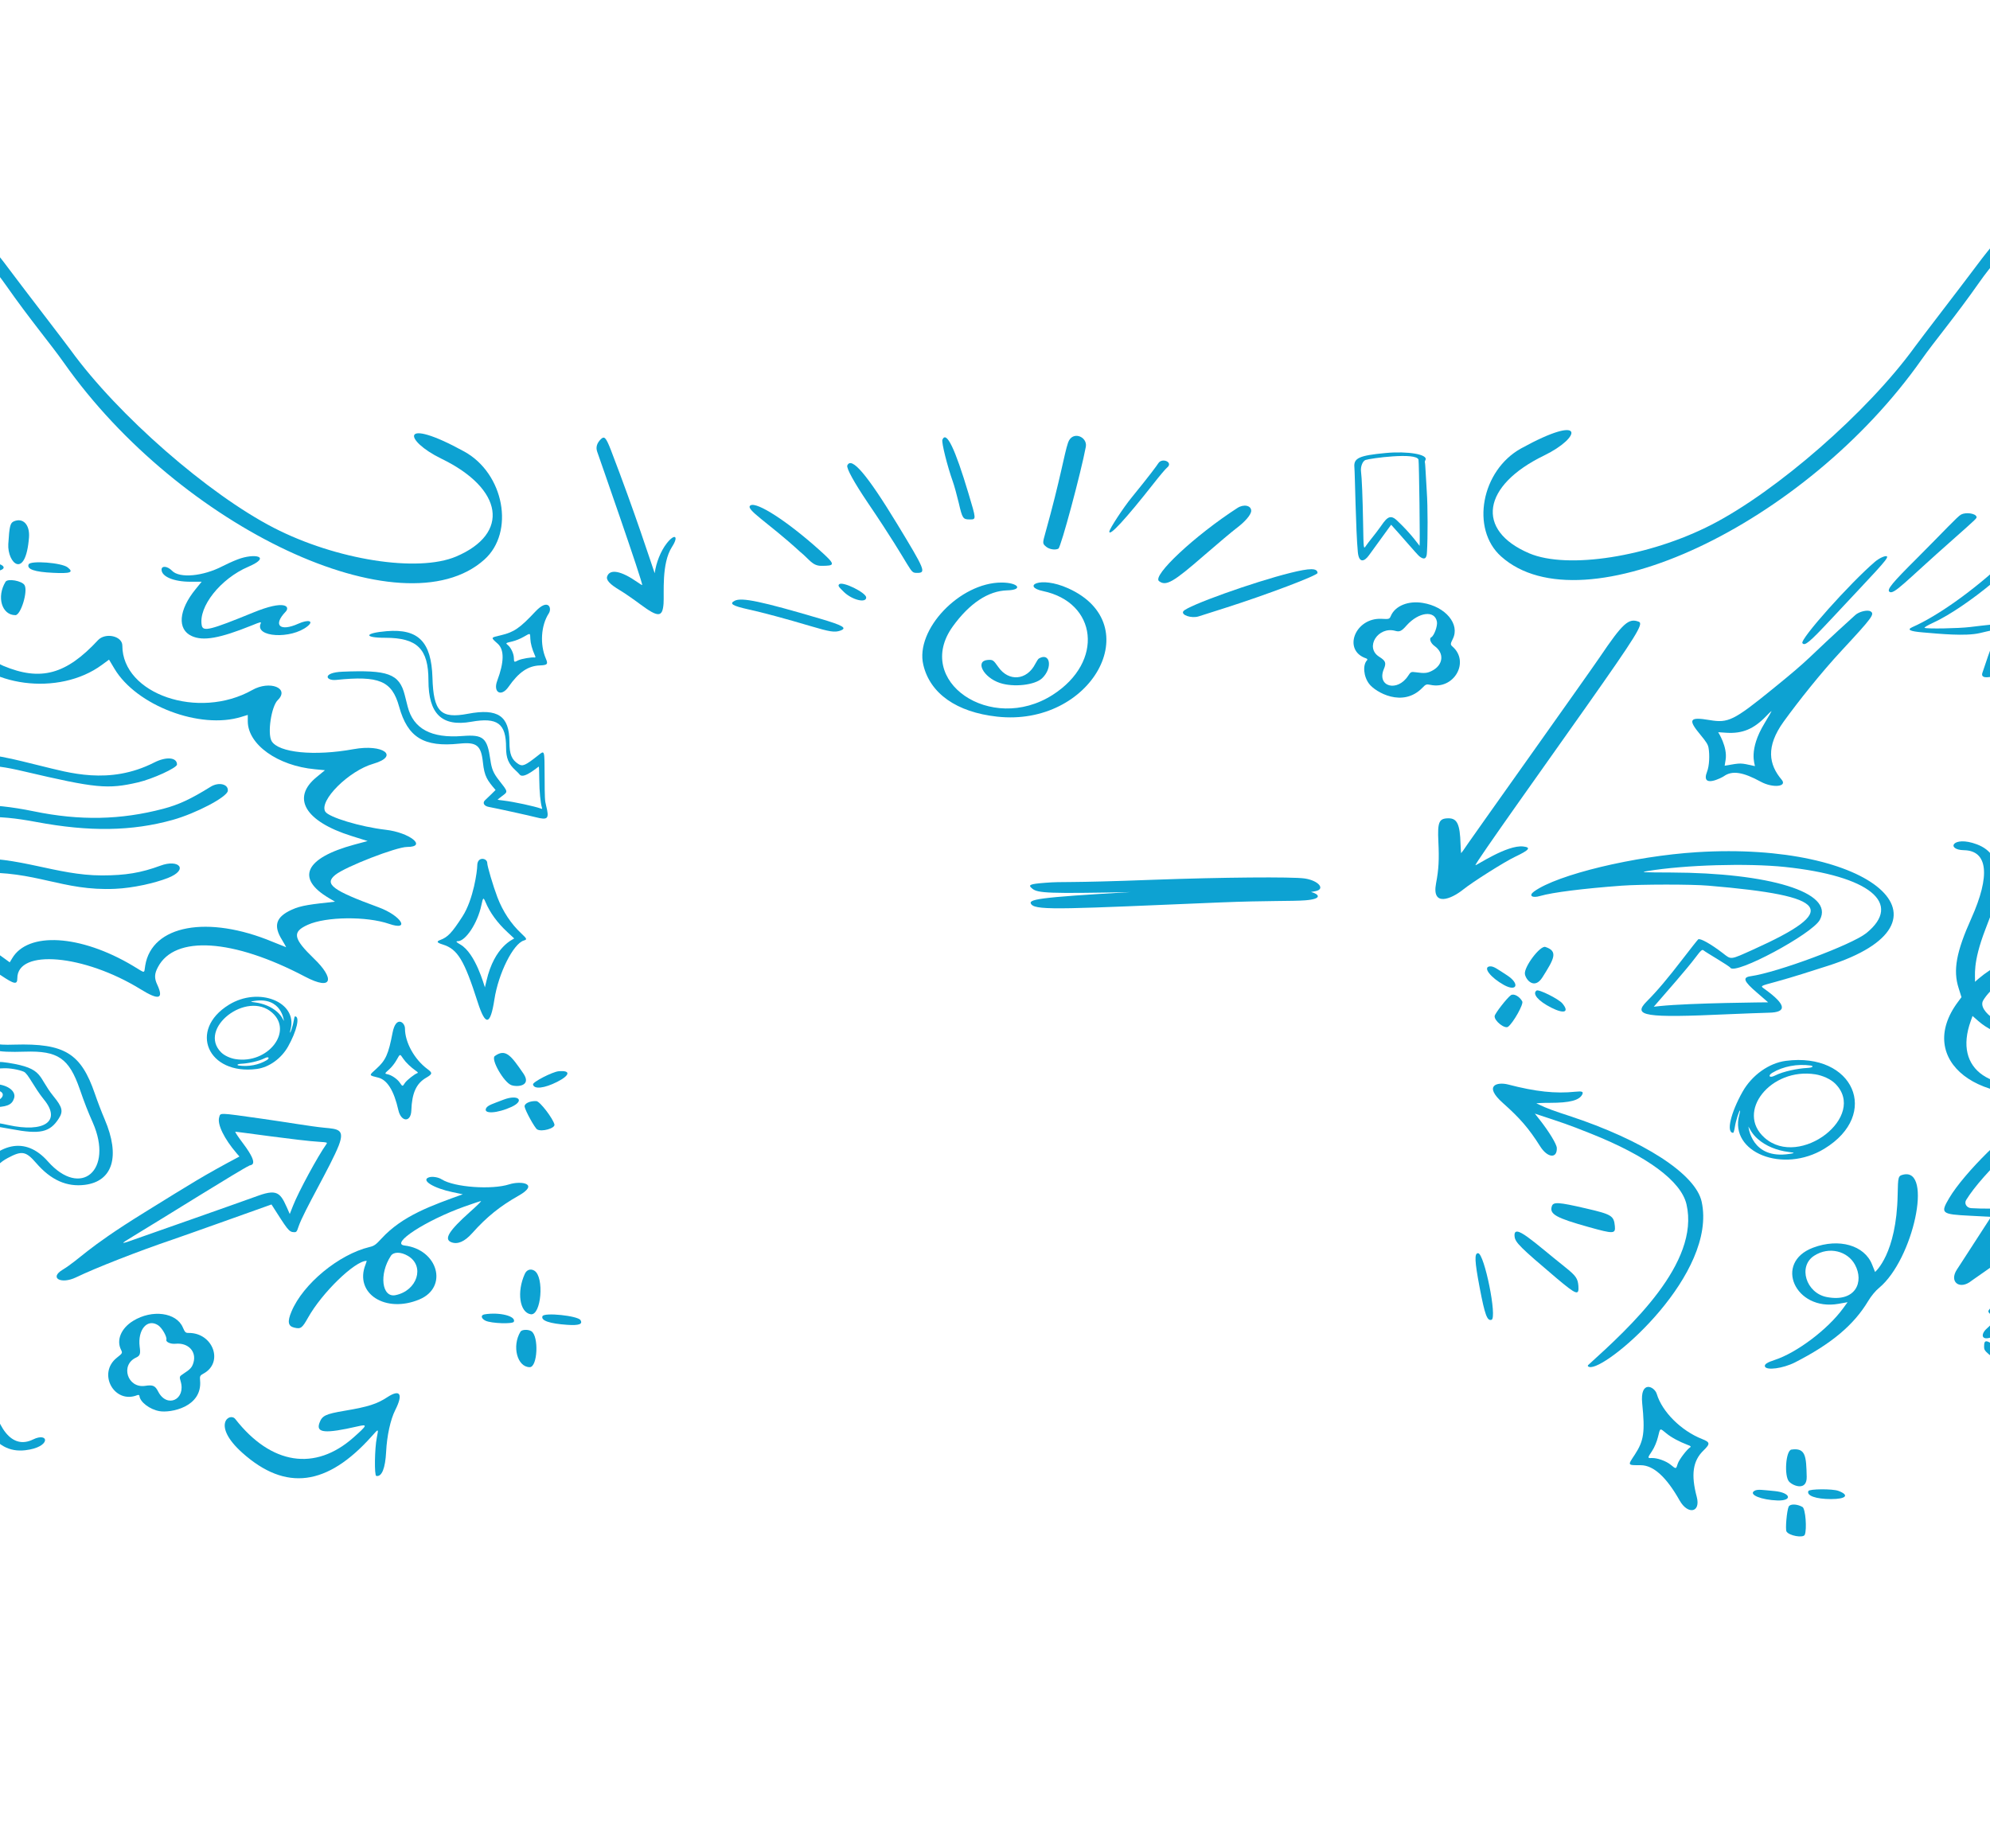 <svg width="1280" height="1189" viewBox="0 0 1280 1189" fill="none" xmlns="http://www.w3.org/2000/svg">
<path d="M335.407 600.597C328.714 594.371 323.413 586.34 319.932 577.216C317.255 570.182 313.4 557.209 313.4 555.165C313.4 551.982 306.974 550.698 306.974 556.876C306.974 560.06 304.618 578.546 297.443 589.619C290.642 600.169 288.019 602.878 283.253 604.684C280.522 605.682 280.95 606.442 284.806 607.63C294.337 610.576 298.621 617.657 307.242 644.65C312.275 660.332 315.381 659.857 318.005 642.986C320.575 626.211 330.106 607.155 336.906 605.064C339.155 604.398 338.995 603.971 335.407 600.597ZM312.918 630.916L311.9 635.193C311.472 634.195 305.903 613.238 296.104 607.63C293.427 606.109 292.945 605.491 294.498 605.491C299.478 605.491 307.242 593.753 309.598 582.443C310.722 577.263 310.883 577.073 312.275 580.305C315.167 587.195 319.932 593.706 326.465 599.741L330.749 603.733C330.16 604.351 318.112 608.533 312.918 630.916Z" fill="#0DA2D2"/>
<path d="M274.954 687.762C266.602 681.587 260.484 670.636 260.484 661.615C260.484 657.659 254.686 653.124 252.505 664.364C249.845 678.307 248.089 682.118 242.078 687.569C237.13 692.008 237.077 691.718 243.301 693.262C249.1 694.709 253.409 701.656 256.228 714.151C257.984 721.919 264.314 722.256 264.58 714.344C264.953 703.2 267.772 696.977 274.156 693.31C278.199 690.946 278.305 690.223 274.954 687.762ZM268.57 690.319C266.708 690.898 261.654 694.902 260.484 696.639C258.888 699.099 258.941 699.099 257.079 696.398C255.483 694.082 251.706 691.525 249.206 691.091C247.291 690.705 247.344 690.609 250.43 687.859C251.919 686.556 253.994 683.903 255.058 681.973C257.452 677.776 257.133 677.824 259.42 681.153C261.176 683.662 264.048 686.412 267.666 689.017C268.677 689.644 268.996 690.175 268.57 690.319Z" fill="#0DA2D2"/>
<path d="M1094.69 925.714C1081.38 920.42 1069.15 908.324 1065.67 896.789C1064.14 891.731 1054.8 887.739 1056.29 902.791C1058.18 921.446 1057.35 926.866 1051.59 935.709C1046.83 942.925 1046.64 942.571 1055.39 942.606C1063.53 942.651 1071.85 950.191 1080.36 965.289C1085.65 974.673 1094.07 973.133 1091.37 962.934C1087.56 948.569 1088.85 939.733 1095.79 933.056C1100.17 928.774 1100.03 927.816 1094.69 925.714ZM1087.32 930.972C1085.11 932.292 1080.04 938.986 1079.18 941.572C1078.04 945.215 1078.11 945.198 1074.63 942.324C1071.65 939.86 1065.72 937.767 1062.28 937.991C1059.62 938.094 1059.65 937.954 1062.63 933.477C1064.08 931.348 1065.77 927.309 1066.42 924.51C1067.93 918.398 1067.53 918.559 1071.81 922.103C1075.08 924.763 1079.9 927.384 1085.64 929.588C1087.2 930.075 1087.82 930.655 1087.32 930.972Z" fill="#0DA2D2"/>
<path d="M351.084 423.663C347.194 414.569 347.946 402.366 353.001 394.589C355.218 391.178 352.656 384.651 344.438 393.357C334.284 404.177 330.604 406.671 322.258 408.657C315.417 410.251 315.533 409.977 320.146 414.118C324.438 417.983 324.337 425.917 319.817 437.962C317.01 445.451 322.392 448.599 327.059 441.898C333.632 432.458 339.6 428.365 347.273 428.086C352.156 427.872 352.655 427.297 351.084 423.663ZM344.033 422.986C342.07 422.645 335.379 423.816 333.375 424.785C330.592 426.186 330.639 426.21 330.514 423.04C330.407 420.323 328.516 416.414 326.559 414.911C325.09 413.714 325.19 413.655 329.447 412.677C331.487 412.226 334.8 410.875 336.818 409.691C341.277 407.153 340.969 407.051 341.117 410.953C341.256 413.909 342.243 417.576 343.967 421.455C344.505 422.452 344.489 423.053 344.033 422.986Z" fill="#0DA2D2"/>
<path d="M1177.52 398.633C1205.88 368.279 1214.35 359.777 1213.82 358.13C1213.45 356.972 1208.98 358.826 1206 361.391C1189.87 375.208 1157.54 411.419 1159.34 413.759C1160.83 415.777 1163.83 413.273 1177.52 398.633Z" fill="#0DA2D2"/>
<path d="M1271.3 332.39C1270.62 330.251 1264.5 329.4 1261.42 331.009C1259.12 332.182 1250.51 341.647 1233.53 358.628C1217.12 374.958 1213.55 379.231 1215.28 380.676C1218 383.011 1225.78 373.861 1255.69 347.491C1272.11 332.929 1271.61 333.367 1271.3 332.39Z" fill="#0DA2D2"/>
<path d="M1193.35 395.668C1159.15 426.611 1167.22 421.344 1139.73 443.614C1115.19 463.524 1111.6 465.242 1099.8 463.264C1086.58 461.017 1085.46 462.768 1093.78 472.762C1097.43 477.155 1098.56 478.923 1098.94 480.989C1099.81 485.682 1099.44 492.868 1098.03 496.377C1093.64 507.661 1107.8 500.116 1108.82 499.365C1114.14 495.565 1121.07 496.615 1132.65 502.946C1140.3 507.095 1149.82 506.13 1145.98 501.583C1137.73 491.833 1135.68 480.367 1147.25 464.28C1156.65 451.287 1171.2 432.9 1184.68 418.404C1204.36 397.171 1205.94 395.059 1203.2 393.325C1201.34 392.114 1195.79 393.425 1193.35 395.668ZM1134.95 465.346C1124.46 482.624 1128.84 491.68 1128.79 492.862C1118.97 490.7 1120.38 490.71 1109.33 492.604L1109.94 488.816C1111.28 480.499 1105.19 471.113 1105.17 471.052L1110.55 471.408C1120.8 472.042 1128.1 468.969 1136 460.743C1137.69 458.995 1139.24 457.474 1139.44 457.43C1139.68 457.31 1137.67 460.891 1134.95 465.346Z" fill="#0DA2D2"/>
<path d="M950.751 806.211C948.266 806.129 948.508 811.281 951.705 828.162C955.102 846.031 956.566 849.895 959.354 849.07C963.169 847.892 954.771 806.437 950.751 806.211Z" fill="#0DA2D2"/>
<path d="M1038.71 788.837C1038.06 782.072 1036.7 781.242 1019.84 777.345C1002.42 773.304 999.116 773.118 998.171 775.959C996.48 781.117 1000.79 783.502 1022.1 789.456C1037.82 793.841 1039.18 793.83 1038.71 788.837Z" fill="#0DA2D2"/>
<path d="M1015.25 827.266C1014.86 822.447 1013.64 820.726 1006.8 815.246C986.447 799.058 973.25 786.1 974.211 795.476C974.574 799.304 978.034 802.651 1001.18 822.27C1014.03 833.064 1015.72 833.714 1015.25 827.266Z" fill="#0DA2D2"/>
<path d="M341.341 845.492C348.154 846.592 350.244 821.287 343.664 817.436C341.264 815.992 338.71 816.885 337.548 819.567C332.284 831.12 334.22 844.323 341.341 845.492Z" fill="#0DA2D2"/>
<path d="M312.399 849.69C316.114 851.409 329.816 851.89 330.513 850.308C332.061 846.664 321.146 843.982 311.625 845.564C308.993 846.045 309.457 848.314 312.399 849.69Z" fill="#0DA2D2"/>
<path d="M340.74 879.534C345.772 879.534 346.701 859.729 341.824 856.428C339.811 855.122 335.631 855.259 334.78 856.703C329.128 865.987 332.69 879.534 340.74 879.534Z" fill="#0DA2D2"/>
<path d="M364.964 852.3C372.395 852.782 374.95 851.888 373.402 849.275C371.699 846.455 350.023 844.186 348.939 846.73C347.701 849.55 353.584 851.544 364.964 852.3Z" fill="#0DA2D2"/>
<path d="M8.819 335.434C6.574 336.466 6.033 338.598 5.336 349.944C4.639 362.39 16.483 373.324 18.651 345.749C19.27 337.497 14.78 332.821 8.819 335.434Z" fill="#0DA2D2"/>
<path d="M-6.199 361.704C-11.463 361.153 -20.056 360.81 -21.527 361.154C-27.952 362.529 -19.514 366.792 -9.064 367.549C4.174 368.511 6.883 363.148 -6.199 361.704Z" fill="#0DA2D2"/>
<path d="M3.552 374.286C-2.332 383.981 1.152 395.74 9.9 395.74C13.383 395.74 18.105 380.337 15.783 376.417C14.08 373.598 4.868 372.016 3.552 374.286Z" fill="#0DA2D2"/>
<path d="M43.492 365.002C39.699 361.977 19.572 360.464 18.411 363.077C17.095 366.171 22.204 367.959 34.125 368.509C45.427 369.059 47.595 368.234 43.492 365.002Z" fill="#0DA2D2"/>
<path d="M969.382 627.445C963.283 623.532 960.703 621.402 958.205 621.701C953.596 622.249 958.773 628.908 967.397 633.688C975.864 638.306 977.641 632.782 969.382 627.445Z" fill="#0DA2D2"/>
<path d="M979.145 644.215C977.374 640.985 973.682 638.958 971.787 640.255C969.378 641.936 961.499 652.043 961.378 653.673C961.085 656.746 967.867 662.107 970.027 660.541C973.333 658.026 980.133 646.003 979.145 644.215Z" fill="#0DA2D2"/>
<path d="M994.006 609.195C990.637 608.134 980.121 622.119 980.845 626.667C981.472 630.443 987.019 636.867 992.152 628.686C999.526 616.973 1002.49 611.955 994.006 609.195Z" fill="#0DA2D2"/>
<path d="M1004.94 645.518C1002.57 642.663 989.636 636.19 988.316 637.254C985.437 639.343 989.45 644.018 997.756 648.229C1006.13 652.474 1009.63 651.194 1004.94 645.518Z" fill="#0DA2D2"/>
<path d="M323.881 707.446C316.97 710.123 313.576 711.019 312.623 713.067C310.86 716.843 320.02 716.238 329.051 712.076C337.843 707.952 333.278 703.839 323.881 707.446Z" fill="#0DA2D2"/>
<path d="M345.047 708.38C340.966 708.108 337.115 709.893 337.45 711.979C337.908 714.646 343.967 725.674 345.518 726.58C348.411 728.339 357.105 725.877 356.636 723.457C355.801 719.692 347.309 708.524 345.047 708.38Z" fill="#0DA2D2"/>
<path d="M318.257 679.39C315.524 681.415 324.092 696.385 328.951 698.11C332.998 699.522 342.122 698.526 336.6 690.542C328.707 679.091 325.227 674.337 318.257 679.39Z" fill="#0DA2D2"/>
<path d="M359.309 689.159C355.306 689.538 342.455 696.135 342.845 697.67C343.465 700.905 350.083 700.19 358.389 695.979C366.762 691.735 367.25 688.434 359.309 689.159Z" fill="#0DA2D2"/>
<path d="M1141.43 959.238C1133.84 958.55 1130.36 957.862 1128.35 959.169C1124.63 961.576 1132.99 964.945 1143.29 965.289C1153.35 965.564 1151.73 960.2 1141.43 959.238Z" fill="#0DA2D2"/>
<path d="M1159.39 969.48C1155.91 967.486 1151.42 967.349 1150.49 969.274C1149.33 971.75 1148.25 983.784 1149.1 985.228C1150.65 987.978 1159.86 989.629 1160.86 987.359C1162.33 983.784 1161.33 970.581 1159.39 969.48Z" fill="#0DA2D2"/>
<path d="M1152.27 932.556C1148.63 933.106 1147.47 949.61 1150.79 953.186C1153.58 956.143 1162.33 959.237 1162.1 950.023C1161.79 936.82 1161.48 931.25 1152.27 932.556Z" fill="#0DA2D2"/>
<path d="M1182.46 959.101C1178.74 957.726 1163.72 957.795 1163.18 959.239C1161.86 962.196 1168.06 964.396 1177.73 964.396C1187.49 964.396 1189.81 961.852 1182.46 959.101Z" fill="#0DA2D2"/>
<path d="M545.005 299.445C544.308 301.164 549.417 310.447 558.242 323.513C588.51 368.141 584.485 368.554 589.981 368.554C595.864 368.554 595.013 366.628 577.053 337.059C557.778 305.358 547.637 293.393 545.005 299.445Z" fill="#0DA2D2"/>
<path d="M539.819 375.843C538.813 376.737 539.355 377.493 542.916 380.931C548.257 386.02 557.159 388.152 557.159 384.37C557.082 381.275 542.064 373.848 539.819 375.843Z" fill="#0DA2D2"/>
<path d="M527.204 397.913C489.892 386.91 476.964 384.16 472.552 386.498C468.914 388.354 471.081 389.73 481.222 391.999C489.892 393.856 505.684 398.119 521.166 402.726C533.862 406.509 536.803 406.921 540.364 405.752C545.241 404.033 542.377 402.383 527.204 397.913Z" fill="#0DA2D2"/>
<path d="M606.168 282.869C605.471 284.519 609.419 300.198 612.903 309.893C613.754 312.232 615.457 318.42 616.696 323.578C619.018 333.617 619.405 334.168 623.818 334.168C627.998 334.168 627.998 334.305 622.966 317.526C614.219 288.301 608.722 276.955 606.168 282.869Z" fill="#0DA2D2"/>
<path d="M514.67 355.005C520.63 359.818 522.488 364.013 528.217 364.013C537.429 364.013 537.816 363.463 526.823 353.63C506.464 335.407 486.956 322.754 482.776 325.092C478.828 327.43 493.846 335.888 514.67 355.005Z" fill="#0DA2D2"/>
<path d="M795.04 340.015C800.924 335.614 804.794 331.076 804.794 328.6C804.794 325.162 799.995 324.131 795.892 326.812C768.566 344.485 740.93 370.341 745.497 373.848C749.987 377.286 754.554 374.673 774.526 357.275C783.351 349.642 792.563 341.872 795.04 340.015Z" fill="#0DA2D2"/>
<path d="M686.982 284.797C684.582 291.742 682.105 308.108 672.428 342.697C670.493 349.574 670.493 349.711 672.97 351.774C674.983 353.424 678.853 354.043 680.789 352.943C682.414 352.049 695.342 303.914 698.438 287.341C699.522 280.877 689.691 276.82 686.982 284.797Z" fill="#0DA2D2"/>
<path d="M829.966 368.551C806.433 374.396 763.547 389.731 761.147 393.238C759.444 395.645 766.334 397.983 770.979 396.538L788.241 391.037C814.794 382.579 847.461 370.201 847.461 368.62C847.384 365.388 842.662 365.388 829.966 368.551Z" fill="#0DA2D2"/>
<path d="M745.119 297.933C743.803 299.927 739.855 305.359 727.934 320.006C722.515 326.608 713.535 340.361 713.535 342.011C713.535 345.312 724.063 333.897 742.023 311.067C745.893 306.116 749.764 301.509 750.693 300.821C754.873 297.451 747.596 294.219 745.119 297.933Z" fill="#0DA2D2"/>
<path d="M687.099 378.486C668.588 370.134 657.129 377.377 670.865 380.248C705.684 387.556 710.458 425.728 677.036 447.066C637.369 472.318 587.565 438.126 612.834 403.021C623.559 388.143 635.68 380.117 647.8 379.791C658.451 379.53 655.072 374.767 644.201 374.767C617.389 374.767 588.52 405.109 593.883 427.686C598.217 446.152 615.259 458.159 641.336 461.03C702.085 467.751 738.666 401.716 687.099 378.486Z" fill="#0DA2D2"/>
<path d="M642.14 429.122C638.907 424.555 638.614 424.359 635.382 424.555C626.934 425.142 632.517 435.843 643.168 439.367C651.983 442.303 665.646 440.737 670.274 436.365C677.252 429.775 675.562 419.335 668.217 423.641C667.776 423.902 666.748 425.468 665.94 427.034C660.504 437.736 648.824 438.715 642.14 429.122Z" fill="#0DA2D2"/>
<path fill-rule="evenodd" clip-rule="evenodd" d="M1023.35 879.479C1036.66 878.682 1104.57 819.253 1094.54 773.104C1090.68 755.247 1056.99 733.508 1008.94 717.732C1001.02 715.132 995.556 713.398 988.335 709.896C987.867 709.688 991.77 709.48 997.078 709.48C1009.65 709.48 1015.81 707.885 1017.73 704.106C1018.62 702.268 1017.65 701.887 1013.24 702.337C1000.59 703.655 987.75 702.303 970.068 697.691C963.12 695.888 953.831 698.177 966.75 709.653C977.679 719.362 983.417 725.984 990.677 737.495C995.4 744.95 1001.61 745.539 1001.37 738.536C1001.29 736.108 996.454 728.134 990.365 720.367L987.242 716.415C1006.76 722.864 1008.01 723.21 1023.27 729.278C1059.53 743.736 1081.31 759.825 1084.78 774.768C1093.53 812.561 1048.41 853.821 1021.55 878.161C1020.81 878.82 1021.82 879.583 1023.35 879.479Z" fill="#0DA2D2"/>
<path fill-rule="evenodd" clip-rule="evenodd" d="M275.849 757.427C270.552 759.261 278.815 764.385 291.244 766.978L297.67 768.307C277.755 775.518 258.97 781.969 245.341 796.834C241.739 800.756 240.68 801.515 237.784 802.211C217.94 806.955 194.918 825.994 187.503 843.706C184.749 850.221 185.243 853.131 189.198 854.079C193.435 855.091 194.283 854.522 198.096 847.754C207.065 831.687 228.251 811.13 235.807 811.13C235.948 811.13 235.595 812.205 235.101 813.534C227.757 832.13 247.954 845.161 269.846 835.926C288.49 828.019 281.71 803.855 260.171 801.262C250.779 800.123 273.942 785.069 298.729 776.213C304.238 774.252 309.04 772.671 309.393 772.671C309.817 772.671 306.568 775.897 302.19 779.755C288.701 791.837 285.453 797.15 290.184 799.111C294.28 800.756 298.8 798.858 303.814 793.229C313.065 782.855 321.751 775.897 333.404 769.318C347.245 761.538 335.381 759.451 327.542 761.918C316.384 765.523 292.232 763.815 284.182 758.755C281.992 757.3 277.967 756.668 275.849 757.427ZM262.431 807.967C273.448 814.482 268.433 830.359 254.38 833.205C245.553 834.977 243.717 819.606 251.414 807.904C253.18 805.247 257.841 805.247 262.431 807.967Z" fill="#0DA2D2"/>
<path fill-rule="evenodd" clip-rule="evenodd" d="M1299.37 501.253C1305.58 502.748 1324.21 501.169 1337.92 506.826C1342.3 508.637 1344.03 508.899 1344.7 507.867C1346.38 505.287 1335.67 500.106 1323.73 497.674C1317.02 496.298 1408.47 476.474 1450.7 464.678C1461.98 461.518 1502.4 450.669 1505.15 449.893C1510.85 448.378 1511.3 447.479 1507.64 444.979C1503.7 442.27 1494.67 444.142 1445.09 458.046C1437.6 460.146 1320.08 489.425 1319.97 489.055C1319.95 488.981 1321.55 487.053 1323.56 484.83C1331.27 476.216 1331.92 474.237 1327.92 471.621C1324.36 469.297 1321.79 470.227 1317.91 475.115C1311.81 482.87 1304.82 489.291 1297.53 493.803C1292.28 496.993 1292.94 499.769 1299.37 501.253Z" fill="#0DA2D2"/>
<path fill-rule="evenodd" clip-rule="evenodd" d="M351.259 518.232C350.441 515.088 350.355 513.401 350.312 499.829C350.225 481.848 350.441 482.576 346.05 486.027C337.914 492.468 336.149 493.235 333.48 491.548C329.089 488.749 327.669 485.26 327.669 477.208C327.626 460.569 320.222 455.546 300.98 459.189C283.374 462.524 278.811 457.885 278.165 435.993C277.476 412.874 269.125 404.363 248.721 406.049C234.3 407.238 233.612 410.305 247.774 410.305C268.35 410.305 275.582 417.398 275.582 437.718C275.582 459.304 284.235 467.662 303.132 464.326C320.007 461.336 325.516 465.4 325.516 480.889C325.516 487.752 327.066 491.433 331.629 495.612C333.265 497.069 334.427 498.487 334.556 498.602C337.484 500.979 346.136 493.158 346.567 493.158C346.696 493.158 346.868 496.915 346.868 501.516C346.911 509.069 347.643 516.507 348.59 519.612C348.848 520.418 348.762 520.494 348.073 520.226C343.898 518.692 330.596 515.817 323.795 515.012C321.771 514.782 320.093 514.552 320.05 514.475C320.007 514.437 321.298 513.363 322.934 512.136C326.851 509.184 326.937 509.606 320.781 501.746C317.338 497.337 316.218 494.615 315.401 488.749C313.377 474.563 310.881 472.454 297.493 473.489C277.433 475.061 265.897 468.889 262.238 454.626C261.807 452.939 260.946 449.565 260.344 447.15C256.857 433.271 249.281 430.932 220.31 432.121C207.267 432.657 209.247 438.102 216.221 437.412C243.943 434.536 252.122 438.025 256.728 454.626C262.195 474.41 272.612 480.812 295.513 478.397C306.619 477.247 309.46 479.509 310.622 490.474C311.569 499.561 313.42 501.976 318.758 508.225C318.758 508.225 313.377 513.593 312.086 514.705C310.106 516.469 311.311 518.616 314.583 519.152C318.112 519.766 339.636 524.482 344.457 525.709C352.507 527.779 353.411 526.782 351.259 518.232Z" fill="#0DA2D2"/>
<path fill-rule="evenodd" clip-rule="evenodd" d="M-38.209 399.94C-45.77 410.646 -48.655 414.008 -55.519 420.024C-71.338 434.092 -88.848 437.631 -106.656 430.376C-113.222 427.721 -127.151 416.22 -127.151 413.477C-127.25 405.16 -138.492 405.425 -144.064 413.831C-166.051 447.186 -206.542 455.857 -218.282 429.756C-219.575 426.837 -228.131 416.75 -230.221 436.923C-233.404 466.651 -251.013 486.647 -278.373 491.69C-291.207 494.079 -295.485 493.902 -303.145 490.805C-313.89 486.558 -315.78 492.309 -302.15 500.183C-285.436 509.827 -275.288 520.268 -275.288 527.611C-275.288 534.778 -281.556 539.555 -307.125 551.5C-332.295 563.267 -323.242 573.353 -313.591 569.283C-307.622 566.718 -297.972 568.045 -279.765 573.884C-248.327 583.97 -238.18 594.411 -238.677 616.087C-238.975 628.208 -237.085 632.986 -233.503 629.093C-228.827 624.05 -166.647 599.631 -156.898 599.011C-145.456 598.304 -145.258 600.427 -155.704 612.106C-169.433 627.501 -164.16 636.437 -155.107 628.562C-145.556 620.246 -108.049 608.744 -93.723 609.629C-80.093 610.513 -74.721 614.141 -75.914 621.661C-78.203 635.818 -74.82 643.957 -70.045 635.906C-69.348 634.756 -64.672 632.279 -58.007 629.624C-25.971 616.707 -16.023 616.353 0.791 627.589C9.247 633.252 11.138 633.606 11.138 629.359C11.138 610.248 54.117 614.052 90.33 636.348C102.169 643.692 105.452 642.807 101.174 633.517C99.185 629.359 99.284 626.439 101.572 622.192C112.416 601.489 149.824 603.878 196.185 628.297C214.491 637.941 214.989 629.182 202.055 616.795C188.525 603.701 187.729 599.542 197.976 594.942C209.716 589.633 235.782 589.367 250.207 594.322C264.335 599.188 257.968 589.014 243.542 583.705C213.795 572.822 208.323 568.753 215.685 562.825C222.251 557.516 254.983 544.864 261.848 544.864C275.08 544.864 263.539 535.574 248.019 533.804C231.902 531.946 211.407 525.753 209.219 522.126C205.04 515.136 224.341 495.848 240.159 491.336C257.172 486.381 246.427 478.507 227.425 481.957C202.254 486.558 179.073 484.258 174.696 476.737C171.91 471.871 174.497 454.441 178.676 450.371C186.535 442.674 173.502 437.542 162.26 443.913C127.738 463.377 78.69 446.567 78.69 415.335C78.69 409.141 67.846 406.753 63.071 411.796C42.576 433.915 26.16 438.427 2.084 428.341C-7.069 424.536 -22.788 407.637 -22.788 401.621C-22.688 394.985 -34.03 393.924 -38.209 399.94ZM-26.369 415.777C-8.959 441.966 37.9 448.071 65.558 427.721L70.134 424.359L73.616 430.199C87.743 453.91 128.732 469.482 155.296 461.165L159.375 459.927V464.085C159.474 479.038 178.675 492.663 202.553 494.875L209.019 495.494L203.647 499.918C187.232 513.278 196.185 528.407 226.032 537.786L236.478 541.06L227.922 543.36C196.185 551.942 190.017 565.037 211.606 577.777L215.486 580.078C200.264 581.759 193.798 582.378 187.53 585.298C177.482 589.898 175.691 595.472 181.362 604.585C182.954 607.24 184.147 609.363 184.048 609.363C183.948 609.363 180.069 607.771 175.393 605.913C133.608 588.483 97.692 595.118 93.415 621.13C92.519 626.528 93.912 626.351 85.455 621.307C51.729 601.223 17.903 599.188 7.755 616.618L6.263 619.096L0.891 615.203C-17.117 602.108 -37.512 603.258 -61.688 618.742C-66.961 622.104 -68.353 622.015 -68.353 618.299C-68.353 616.972 -69.746 613.345 -71.437 610.425C-80.69 593.88 -103.671 591.845 -132.921 604.939L-140.681 608.39L-141.179 603.17C-142.273 592.553 -148.74 586.359 -158.887 586.359C-171.025 586.359 -206.94 600.604 -224.649 612.548C-231.116 616.884 -231.414 616.795 -231.414 610.779C-231.514 589.367 -252.506 569.372 -282.551 562.028C-287.426 560.878 -291.505 559.728 -291.804 559.551C-292.003 559.374 -289.615 557.782 -286.431 556.012C-263.45 543.36 -261.758 523.718 -281.954 504.784L-287.327 499.741L-283.546 499.21C-247.333 494.432 -223.754 474.791 -218.68 445.24L-217.983 441.347L-212.412 444.709C-187.938 459.396 -153.217 450.637 -134.612 425.156L-131.528 420.997L-125.957 426.129C-101.184 448.867 -57.31 444.62 -33.433 417.016C-28.558 411.088 -29.354 411.265 -26.369 415.777Z" fill="#0DA2D2"/>
<path fill-rule="evenodd" clip-rule="evenodd" d="M1091.52 548.225C1051.01 550.772 1001.81 562.615 986.758 573.493C983.034 576.178 985.439 577.969 990.716 576.385C998.554 574.113 1018.03 571.634 1043.1 569.775C1055.36 568.88 1087.95 568.811 1098.89 569.775C1177.42 576.385 1183.86 585.542 1127.68 610.88C1112.7 617.627 1113.71 617.489 1108.28 613.289C1100.52 607.299 1093.38 603.306 1092.29 604.339C1091.75 604.821 1087.41 610.329 1082.59 616.594C1072.82 629.332 1065.91 637.525 1059.24 644.204C1049.77 653.705 1057.84 654.945 1111.85 652.466C1121.16 652.053 1132.8 651.64 1137.69 651.502C1149.64 651.295 1148.94 646.338 1135.44 636.561C1132.1 634.083 1131.48 634.565 1142.73 631.466C1153.99 628.368 1164 625.063 1175.71 621.345C1263.87 593.185 1203.96 541.202 1091.52 548.225ZM1148.01 557.726C1202.49 563.441 1224.21 581.136 1200.39 600.345C1191.08 607.781 1143.43 625.545 1126.05 628.024C1120.62 628.781 1121.55 631.26 1130.16 638.627L1137.3 644.824C1137.22 644.824 1087.64 645.168 1067.54 647.233L1063.74 647.647C1071.81 638.352 1085.08 623.273 1090.35 616.25C1094.08 611.293 1094.86 610.604 1095.79 611.431C1097.42 612.808 1112.16 621.276 1113.01 622.584C1116.2 627.404 1165.55 600.896 1170.52 591.808C1180.29 573.906 1137.38 561.513 1074.83 561.306C1056.37 561.238 1054.81 561.169 1059.47 560.411C1083.99 556.349 1124.03 555.248 1148.01 557.726Z" fill="#0DA2D2"/>
<path fill-rule="evenodd" clip-rule="evenodd" d="M208.445 725.478C200.171 724.705 183.4 721.784 168.025 719.636C140.077 715.691 141.886 715.807 140.982 718.804C139.635 723.269 144.144 732.529 152.27 742.021L154.009 744.009C130.097 756.769 124.781 760.29 92.712 780.115C54.356 803.859 52.055 809.609 40.038 817.013C31.601 822.185 39.346 826.358 48.884 821.764C61.658 815.61 88.987 804.922 110.704 797.559C116.454 795.653 174.621 774.861 174.621 774.861C184.851 790.773 185.695 792.674 189.233 792.698C190.644 792.719 190.967 792.354 192.008 789.139C195.369 779.17 212.868 749.832 217.932 736.804C221.814 726.519 217.615 726.338 208.445 725.478ZM209.94 736.036C204.256 744.066 192.087 766.549 188.493 775.644L186.381 780.998C180.774 768.328 179.889 764.212 165.956 769.272C148.846 775.464 96.606 793.763 91.606 795.533C76.354 800.971 76.354 800.971 85.647 795.311C105.323 783.431 155.335 752.07 160.142 750.003C160.624 749.11 167.912 751.034 156.491 735.783C153.298 731.559 151.005 728.116 151.371 728.078C152.734 728.024 193.004 733.894 205.698 734.585C210.427 734.892 210.691 734.955 209.94 736.036Z" fill="#0DA2D2"/>
<path fill-rule="evenodd" clip-rule="evenodd" d="M1154.55 876.475C1178.02 864.481 1192.35 852.457 1201.63 837.006C1203.49 833.859 1206.42 830.312 1208.68 828.494C1230.74 810.216 1243.36 751.112 1224.22 755.669C1220.93 756.452 1220.83 756.904 1220.6 768.633C1219.88 806.892 1206.19 818.122 1206.08 818.291L1204.17 813.549C1199.3 801.111 1182.89 796.402 1166.26 802.639C1140.62 812.23 1154.66 843.63 1182.46 838.794L1188.39 837.738L1185.5 841.701C1175.63 855.226 1155.79 870.201 1141.57 874.867C1136.6 876.476 1134.8 877.687 1135.22 879.082C1136.12 881.788 1146.83 880.377 1154.55 876.475ZM1175.05 834.434C1161.61 831.866 1156.33 814.614 1166.94 807.817C1176.68 801.583 1188.44 804.977 1193.11 813.547C1199.16 824.566 1193.67 837.976 1175.05 834.434Z" fill="#0DA2D2"/>
<path fill-rule="evenodd" clip-rule="evenodd" d="M426.807 388.283C427.297 381.677 425.32 362.578 432.245 351.81C436.821 344.718 433.986 342.94 428.794 349.622C425 354.519 422.054 361.852 421.104 368.773C418.712 361.947 408.592 330.253 392.886 289.397C389.712 281.189 388.667 280.499 386.569 282.449C383.969 284.94 383.127 287.658 384.093 290.501C384.122 290.573 414.025 376.029 413.045 376.393C412.89 376.457 411.605 375.617 410.051 374.556C399.618 367.234 392.327 365.804 390.549 370.782C389.693 373.132 392.251 375.898 398.821 379.789C401.546 381.405 407.417 385.46 411.93 388.83C423.426 397.334 426.14 397.25 426.807 388.283Z" fill="#0DA2D2"/>
<path fill-rule="evenodd" clip-rule="evenodd" d="M155.969 934.717C183.776 959.516 210.434 956.063 239.116 923.971C243.605 918.914 243.55 918.866 242.346 924.992C240.977 931.946 240.704 949.207 242.018 949.499C245.576 950.228 247.82 944.637 248.367 933.94C248.86 923.777 251.159 913.177 254.224 907.148C259.479 896.742 257.399 893.435 249.079 898.881C242.455 903.209 236.927 905.008 221.655 907.585C209.229 909.676 207.149 910.746 205.452 915.462C203.153 921.88 209.12 922.416 229.92 917.65C236.598 916.094 236.434 916.727 227.457 924.701C202.661 946.728 174.361 942.303 151.371 912.934C147.758 908.266 135.771 916.678 155.969 934.717Z" fill="#0DA2D2"/>
<path fill-rule="evenodd" clip-rule="evenodd" d="M940.981 572.383C947.232 567.336 967.904 554.3 974.641 551.13C983.686 546.841 985.025 545.17 979.793 544.564C969.33 543.353 949.218 557.181 949.038 556.584C948.677 555.388 996.676 488.149 1020.14 454.872C1052.58 408.85 1057.26 401.257 1054.16 400.002C1047.61 397.431 1043.88 400.74 1028.98 422.797C1021.43 433.919 946.859 538.735 944.431 542.374C942.002 546.013 939.917 548.93 939.822 548.882C939.727 548.833 939.584 546.233 939.45 543.132C939.074 530.194 937.274 526.351 931.529 526.437C925.54 526.51 924.571 528.876 925.187 541.544C925.741 552.945 925.41 559.289 923.702 568.238C920.746 583.678 933.489 578.367 940.981 572.383Z" fill="#0DA2D2"/>
<path fill-rule="evenodd" clip-rule="evenodd" d="M298.61 290.485C256.763 267.483 259.739 283.347 283.907 295.085C323.79 314.439 328.195 343.205 293.431 358.01C268.787 368.48 216.284 360.231 176.104 339.556C134.197 317.982 75.8 267.166 45.382 225.128C42.465 221.056 14.19 184.306 9.368 177.802C-10.752 150.517 -23.848 137.614 -37.42 132.115C-55.755 124.712 -79.625 139.042 -78.911 157.021C-78.613 165.005 -76.827 165.323 -74.268 157.972C-63.731 127.779 -26.705 139.941 3.951 183.671C19.428 205.774 32.762 221.532 41.096 233.376C115.803 339.609 259.143 406.976 311.527 360.02C331.29 342.359 324.266 304.603 298.61 290.485Z" fill="#0DA2D2"/>
<path fill-rule="evenodd" clip-rule="evenodd" d="M978.462 288.442C1020.31 265.44 1017.33 281.303 993.166 293.042C953.282 312.396 948.877 341.161 983.641 355.967C1008.29 366.437 1060.79 358.188 1100.97 337.513C1142.88 315.938 1201.27 265.123 1231.69 223.085C1234.61 219.013 1262.88 182.263 1267.7 175.759C1287.82 148.474 1300.92 135.571 1314.49 130.072C1332.83 122.669 1356.7 136.999 1355.98 154.978C1355.69 162.962 1353.9 163.279 1351.34 155.929C1340.8 125.736 1303.78 137.898 1273.12 181.628C1257.64 203.731 1244.31 219.489 1235.98 231.333C1161.27 337.566 1017.93 404.933 965.545 357.977C945.782 340.315 952.806 302.56 978.462 288.442Z" fill="#0DA2D2"/>
<path d="M1350.77 394.974C1354.12 390.159 1370.89 411.259 1400.13 403.724C1426.88 396.695 1461.92 359.638 1478.53 338.883C1525.44 279.076 1554.7 223.51 1572.22 161.763C1578.86 138.694 1576.64 132.751 1567.72 161.898C1548.32 224.939 1500.83 305.022 1473.28 335.827C1436.99 376.103 1410.56 406.913 1376.12 397.033C1369.14 395.03 1352.82 390.549 1343.56 385.859C1335.35 381.788 1328.67 379.609 1322.39 379.166C1316.96 378.749 1315.99 379.702 1314.02 377.58C1310.99 374.44 1309.28 376.385 1312.01 380.1C1314.51 383.53 1319.74 384.894 1333.83 388.567C1348.53 392.474 1347.82 392.113 1345.48 394.622C1336.34 404.297 1315.42 417.168 1288.26 429.935C1279.66 433.938 1279.82 434.097 1284.33 425.137C1286.14 421.473 1287.71 417.125 1288.37 413.764C1290.63 401.812 1290.49 400.055 1287.14 400.933C1285.22 401.488 1276.46 402.196 1267.22 403.38C1259.79 404.284 1239.42 404.657 1237.93 403.903C1237.47 403.673 1239.99 402.215 1243.47 400.603C1264.84 390.852 1302.96 359.212 1302.61 351.482C1302.56 349.205 1300.55 350.68 1289.25 361.271C1269.46 379.773 1246.58 396.15 1230.13 403.411C1226.33 405.106 1228.41 406.155 1236.93 406.854C1247.41 407.738 1264.09 409.432 1273.36 407.295C1286.32 404.29 1285.47 403.863 1282.3 412.22C1279.88 418.785 1277.69 424.989 1275.11 432.842C1270.85 445.868 1339.51 411.286 1350.77 394.974Z" fill="#0DA2D2"/>
<path d="M1308.97 341.061C1310.2 339.595 1312.03 338.117 1313.15 337.722C1314.17 337.355 1315.35 337.792 1315.63 338.814C1316.64 342.378 1316.94 345.336 1312.9 358.538C1306.45 380.141 1317.16 382.199 1339.34 363.579C1390.3 320.621 1459.84 220.476 1487.54 136.857C1500.93 96.216 1503.33 86.678 1501.74 80.178C1500.71 75.723 1499.88 75.543 1518.82 84.494C1552.85 100.525 1572.88 116.605 1573.73 128.426C1574.2 135.167 1577.76 132.392 1577.17 125.678C1575.76 108.833 1564.86 99.061 1528.26 81.813C1498.77 67.922 1489.2 67.006 1484.79 77.77C1480.96 86.986 1469.12 104.979 1466.05 106.234C1461.78 108.004 1461.95 94.127 1466.32 77.649C1479.36 28.888 1472.56 10.921 1474.97 11.581C1476.46 11.935 1487.64 23.774 1493 30.577C1511.98 54.794 1516.02 37.261 1534.83 15.894C1536.43 32.192 1537.38 50.404 1535.89 65.775C1533.89 86.106 1538.94 82.488 1541.56 61.746C1543.05 49.907 1545.82 33.655 1541.26 17.387C1539.2 10.166 1536.13 6.445 1532.99 9.908C1524.36 19.096 1521.48 23.336 1507.72 36.907C1507.65 36.874 1497.13 21.278 1482.23 8.031C1472.47 -0.599 1461.91 -2.898 1464.55 4.219C1467.86 12.953 1466.09 39.096 1460.14 68.577C1453.06 103.828 1451.22 110.282 1464.86 115.902C1483.58 123.618 1486.44 124.906 1486.47 124.999C1486.5 125.338 1466.32 184.685 1429.61 243.204C1398.15 293.227 1361.47 337.956 1351.29 345.559C1350.12 346.413 1349.29 346.233 1345.07 344.257C1338.12 341.059 1324.99 335.854 1324.06 336.347C1323.53 336.637 1322.12 336.408 1321.06 335.146C1317.63 331.321 1310.24 334.16 1305.49 340.583C1301.18 346.344 1303.99 346.801 1308.97 341.061ZM1466.94 109.733C1473.51 105.517 1475.17 105.477 1483.32 89.302C1490.36 75.059 1492.66 73.411 1495.39 80.654C1498.15 87.989 1489.56 122.793 1485.62 120.396C1483.5 119.162 1469.12 110.999 1466.94 109.733ZM1346.43 350.32C1346.23 350.621 1343.38 353.51 1340.1 356.662C1322 374.458 1316.17 376.24 1320.13 362.759C1321.93 356.612 1323.98 345.773 1324.09 339.972C1324.12 339.665 1346.86 349.658 1346.43 350.32Z" fill="#0DA2D2"/>
<path fill-rule="evenodd" clip-rule="evenodd" d="M1457.15 664.588C1455.76 663.344 1439.42 659.128 1430.59 657.607C1414.02 654.773 1396.37 660.233 1362.77 678.411C1342.56 689.331 1334.04 693.064 1323.9 695.345C1280.77 705.159 1256.23 688.433 1267.61 656.847L1268.77 653.598L1272.64 656.985C1294.55 675.992 1334.35 668.251 1348.75 642.056C1366.79 609.364 1308.1 599.687 1272.79 629.476L1270.32 631.619C1270.7 627.818 1268.46 620.146 1277.05 597.821C1285.49 575.911 1285.26 576.671 1285.34 566.373C1285.42 554.001 1281.08 546.744 1271.48 543.15C1255.84 537.344 1251.42 546.744 1263.27 546.951C1278.52 547.228 1280.46 563.055 1267.92 590.978C1258.32 612.335 1256.15 624.223 1259.79 635.559L1261.65 641.503L1259.4 644.544C1231.37 682.074 1273.57 714.698 1331.64 700.598C1347.05 696.866 1350.07 695.552 1378.72 680.001C1410.15 662.998 1420.84 660.441 1441.05 665.417C1455.06 668.942 1461.87 668.596 1457.15 664.588ZM1275.66 643.507C1284.72 628.44 1316.23 613.579 1330.01 617.934C1353.09 625.191 1330.32 662.169 1302.84 662.1C1288.44 662.031 1271.48 650.419 1275.66 643.507Z" fill="#0DA2D2"/>
<path fill-rule="evenodd" clip-rule="evenodd" d="M-212.525 910.791C-210.621 911.244 -194.115 907.622 -185.621 905.013C-169.687 900.096 -157.46 887.553 -138.544 856.968C-127.162 838.585 -121.877 831.587 -114.372 825.118C-82.527 797.51 -51.909 801.022 -44.075 833.292L-43.262 836.607L-48.51 835.408C-78.126 828.762 -108.25 853.104 -106.05 882.069C-103.363 918.249 -47.127 900.524 -33.239 859.179L-32.294 856.232C-30.5 859.679 -24.259 865.293 -19.199 888.345C-14.237 910.97 -14.461 910.212 -8.761 919.12C-1.9 929.814 5.918 934.142 16.244 932.975C33.037 931.032 31.595 920.973 21.221 926.055C7.86 932.59 -2.68 919.813 -7.456 890.183C-11.104 867.518 -15.884 856.313 -25.382 848.162L-30.32 843.865L-30.079 840.248C-26.828 795.465 -81.634 786.094 -124.018 824.03C-135.269 834.088 -137.149 836.56 -153.245 862.681C-170.942 891.29 -178.761 898.239 -199.045 902.925C-213.153 906.111 -218.859 909.434 -212.525 910.791ZM-43.577 848.362C-42.983 865.367 -61.947 892.165 -76.318 894.533C-100.36 898.526 -101.358 856.557 -77.52 844.41C-65.012 838.075 -43.827 840.55 -43.577 848.362Z" fill="#0DA2D2"/>
<path fill-rule="evenodd" clip-rule="evenodd" d="M1148.72 682.463C1137.84 683.866 1126.93 691.648 1120.91 702.236C1113.17 715.929 1110.19 728.771 1114.8 728.771C1115.09 728.771 1115.57 727.113 1115.91 724.859C1116.44 721.287 1118.75 714.016 1119.23 714.441C1119.33 714.526 1119.09 715.844 1118.7 717.332C1112.26 741.486 1146.98 755.178 1173.49 738.977C1209.8 716.822 1192.25 676.807 1148.72 682.463ZM1164.64 685.482C1166.51 685.737 1166.61 686.843 1162.23 687.055C1156.7 687.353 1147.27 689.097 1141.55 691.988C1138.09 693.732 1136.98 691.988 1139.91 690.202C1146.98 685.95 1156.17 684.291 1164.64 685.482ZM1167.62 691.138C1172.43 691.903 1177.48 694.242 1180.32 697.006C1201.67 717.97 1157.66 751.989 1135.06 732.003C1116.1 715.334 1139 686.63 1167.62 691.138ZM1130.73 732.811C1135.82 737.233 1142.75 740.125 1150.54 741.103C1154.63 741.613 1154.68 741.784 1151.02 742.336C1126.45 746.121 1124.67 724.817 1124.62 724.732C1125.48 726.05 1126.69 729.324 1130.73 732.811Z" fill="#0DA2D2"/>
<path fill-rule="evenodd" clip-rule="evenodd" d="M165.172 687.69C173.044 686.665 180.951 680.978 185.305 673.241C190.912 663.234 193.072 653.85 189.728 653.85C189.519 653.85 189.171 655.062 188.927 656.709C188.544 659.319 186.872 664.633 186.524 664.322C186.454 664.26 186.628 663.297 186.907 662.209C191.574 644.558 166.426 634.552 147.234 646.392C120.936 662.582 133.65 691.823 165.172 687.69ZM153.643 685.484C152.284 685.298 152.215 684.49 155.384 684.334C159.39 684.117 166.217 682.843 170.362 680.73C172.87 679.456 173.671 680.73 171.546 682.035C166.426 685.142 159.773 686.354 153.643 685.484ZM151.483 681.351C148 680.792 144.343 679.083 142.288 677.063C126.823 661.743 158.693 636.883 175.064 651.488C188.788 663.669 172.208 684.645 151.483 681.351ZM178.199 650.898C174.507 647.666 169.491 645.553 163.848 644.838C160.888 644.465 160.853 644.341 163.5 643.937C181.299 641.171 182.588 656.74 182.622 656.802C181.996 655.839 181.125 653.446 178.199 650.898Z" fill="#0DA2D2"/>
<path fill-rule="evenodd" clip-rule="evenodd" d="M1305.83 719.639C1292.76 725.519 1263.32 754.541 1253.72 770.803C1247.93 780.623 1248.64 781.186 1267.35 782.124L1280.69 782.812C1256.47 820.34 1258.94 816.337 1258.73 816.713C1253.44 824.781 1260.64 830.16 1268.26 823.843C1268.33 823.78 1333.79 778.747 1345.51 763.798C1346.85 762.109 1346.5 760.17 1343.53 758.231C1338.66 755.041 1332.09 754.04 1308.16 752.289C1304.41 752.039 1302.72 751.664 1303 751.163C1304.77 747.348 1311.55 731.336 1314.79 725.081C1318.61 717.763 1318.25 714.01 1305.83 719.639ZM1300.95 733.65C1300.32 734.964 1292.48 751.601 1292.13 752.289C1290.29 755.541 1291.49 757.23 1296.08 757.668C1311.33 759.107 1317.41 759.607 1323.55 759.857C1333.72 760.295 1333.79 759.92 1323.05 769.49C1311.62 779.747 1282.39 803.515 1281.75 802.952C1281.18 802.452 1290.58 786.565 1293.12 783.625C1297.71 778.309 1296.29 777.558 1281.68 777.558C1275.11 777.558 1271.02 777.433 1267.91 777.245C1265.02 777.058 1263.25 774.306 1264.66 771.991C1269.96 763.422 1279.42 752.727 1295.16 737.403C1302.37 730.523 1302.51 730.398 1300.95 733.65Z" fill="#0DA2D2"/>
<path d="M1282.13 859.744C1289.28 854.503 1342.94 809.824 1347.91 806.278C1356.6 800.131 1437.02 733.427 1436.97 732.364C1436.97 727.557 1431.39 729.763 1418.26 739.85L1410.54 745.76C1429.74 727.439 1429.48 728.148 1428.55 725.508C1426.37 719.48 1423.09 724.05 1414.13 732.009C1397.85 746.469 1370.13 769.675 1359.13 778.107C1353.63 782.362 1287.01 836.655 1284.22 838.586C1278.41 842.644 1277.88 843.669 1280.45 845.56C1281.65 846.466 1282.13 846.505 1283.07 845.678C1284.75 844.181 1293.62 839.295 1294.02 839.65C1294.2 839.807 1290.03 843.826 1284.66 848.593C1281.2 851.667 1278.85 853.755 1277.34 855.252C1273.62 859.113 1274.99 863.014 1282.13 859.744Z" fill="#0DA2D2"/>
<path d="M1678.98 1176.01C1689.93 1164.86 1812.66 1055.84 1814.08 1056C1817.41 1056.35 1815.54 1049.34 1811.33 1045.52C1805.79 1040.51 1745.51 982.318 1712.02 951.311C1707.85 947.449 1693.39 934.763 1679.91 923.1C1645.93 893.708 1649.04 897.254 1625.35 877.79C1591.82 850.21 1576.21 838.154 1519.08 795.681C1494.6 777.478 1460.71 753.365 1445.41 743.082C1434.63 735.872 1436.27 740.875 1441.59 746.391C1460.44 765.737 1572.75 865.576 1600.25 887.01C1604.15 890.083 1647.35 924.913 1653.83 929.877C1668.2 940.751 1680.62 950.838 1704.3 970.774C1722.04 985.667 1792.97 1042.68 1796.96 1045.52C1805.92 1051.9 1807.12 1049.65 1787.56 1063.56C1770.75 1075.58 1754.02 1088.46 1740.81 1099.49C1750.34 1088.82 1756.11 1080.94 1785.56 1054.14C1786.23 1053.55 1786.27 1052.57 1785.69 1051.9C1783.92 1049.93 1762.72 1068.29 1740.94 1090.63C1736.5 1095.2 1729.36 1102.41 1725.11 1106.66C1703.46 1128.26 1673.92 1161.12 1662.12 1176.17C1661.37 1177.07 1660.26 1177.66 1659.02 1177.74C1657.78 1177.82 1656.53 1177.43 1655.6 1176.68C1639.95 1163.09 1601.31 1128.14 1595.28 1121.91C1566.81 1092.6 1554.21 1080.7 1508.17 1039.72C1454.68 992.129 1433.17 974.517 1376.04 931.335C1346.76 909.192 1333.99 900.051 1311.28 884.843C1299.44 876.923 1287.68 868.925 1285.16 867.152C1277.48 861.676 1276.2 861.557 1276.2 866.364C1276.2 869.437 1276.82 869.989 1298.51 885C1325.43 903.637 1333.64 910.059 1377.37 946.78C1386.28 954.226 1396.26 962.382 1399.55 964.904C1405.98 969.75 1449.8 1006.31 1455.57 1011.67C1459.42 1015.26 1458.76 1014.74 1447 1005.49C1433.21 994.651 1408.33 975.778 1397.99 968.253C1357.54 939.018 1334.52 921.327 1333.72 918.963C1332.22 914.55 1311.1 903.361 1310.08 906.473C1308.04 912.856 1313.06 911.635 1339.71 932.556C1350.49 941.027 1358.21 946.78 1391.61 971.168C1421.23 992.838 1459.91 1023.1 1484.97 1044.26C1515.49 1070.02 1582.02 1122.98 1631.07 1167.89C1657.69 1192.24 1656.44 1190.9 1656.4 1182.59L1659.24 1185.5C1664.52 1190.82 1664.25 1190.9 1678.98 1176.01ZM1624.47 900.957C1618.52 895.993 1608.1 887.443 1601.27 882.006C1588.05 871.447 1527.02 818.73 1478.9 775.114C1518.06 805.491 1558.16 838.351 1616.79 892.014C1638.04 911.438 1640.7 914.511 1624.47 900.957ZM1792.12 1035.39C1788.04 1032.63 1775.71 1021.13 1762.1 1010.61C1746.97 998.985 1732.38 985.628 1717.08 974.005C1692.37 955.211 1583.22 854.702 1551.19 828.225L1529.59 810.377C1503.87 789.101 1587.87 854.426 1593.2 858.681C1612.27 873.968 1660.17 913.211 1661.68 914.472C1667.44 919.042 1737.92 982.437 1751.58 995.36C1759.35 1002.73 1786.76 1029.83 1789.64 1032.47C1793.99 1036.49 1794.43 1036.97 1792.12 1035.39Z" fill="#0DA2D2"/>
<path fill-rule="evenodd" clip-rule="evenodd" d="M891.225 291.44C874.169 293.044 870.587 294.68 871.167 300.667C871.542 304.71 872.054 341.371 873.385 355.165C874.101 362.541 877.615 361.276 880.514 357.264C882.22 354.919 892.795 340.414 894.807 337.575C901.868 345.321 911.488 356.739 913.023 357.943C917.765 361.646 917.765 356.647 917.867 354.764C918.379 346.247 918.413 325.849 917.731 316.313C917.151 307.765 916.81 298.167 916.503 297.457C916.366 297.149 916.537 296.501 916.844 295.945C918.856 292.366 905.621 290.082 891.225 291.44ZM912.409 295.729C912.784 297.149 913.467 351.154 913.091 351.154C912.989 351.154 907.736 343.346 898.355 334.644C893.545 330.169 891.328 334.119 887.268 339.797C884.539 343.624 880.173 348.809 878.638 351.092C877.035 353.499 877.069 353.592 876.762 336.218C876.489 320.356 875.943 307.117 875.431 303.352C875.022 300.235 876.455 296.562 878.331 295.914C881.469 294.834 911.045 290.823 912.409 295.729Z" fill="#0DA2D2"/>
<path fill-rule="evenodd" clip-rule="evenodd" d="M915.08 387.859C905.725 386.337 897.36 389.797 894.623 396.223C893.714 398.314 893.501 398.365 888.632 398.105C871.554 397.256 863.351 418.458 878.746 423.557C879.46 423.843 879.709 424.29 879.33 424.735C876.407 427.71 877.016 435.214 880.674 439.966C884.648 445.2 902.267 455.595 914.991 442.385C917.021 440.23 917.592 440.043 920.034 440.577C935.235 443.898 945.606 425.727 934.196 415.88C932.878 414.725 932.881 414.167 934.452 411.057C939.244 401.609 929.822 390.226 915.08 387.859ZM924.247 399.911C924.794 402.668 922.404 409.113 920.563 410.007C919.081 410.765 920.235 413.833 922.7 415.577C929.16 420.169 928.368 427.753 921.171 431.492C918.061 433.093 916.408 433.284 910.634 432.48C907.66 432.074 907.409 432.184 905.734 434.761C898.762 445.488 885.37 441.736 890.113 430.425C891.814 426.424 891.241 425.091 887.09 422.483C877.651 416.523 886.368 402.696 897.531 405.865C900.271 406.631 901.569 406.018 904.785 402.315C912.519 393.737 922.835 392.396 924.247 399.911Z" fill="#0DA2D2"/>
<path fill-rule="evenodd" clip-rule="evenodd" d="M85.632 849.752C77.854 854.522 74.713 862.175 77.873 868.4C78.888 870.436 78.778 870.605 75.152 873.461C62.48 883.525 73.487 903.544 88.339 897.518C89.067 897.273 89.595 897.432 89.681 897.981C89.98 901.896 96.345 906.789 102.674 907.845C109.607 909.043 130.211 905.349 128.702 888.124C128.424 885.342 128.678 884.855 130.815 883.705C144.125 876.551 137.038 857.307 121.231 857.51C119.391 857.521 118.951 857.127 117.596 853.961C113.489 844.331 97.863 842.213 85.632 849.752ZM101.607 852.499C104.172 854.096 107.591 860.116 107.005 861.893C106.563 863.351 109.802 864.787 112.913 864.473C121.085 863.667 126.528 869.491 124.428 876.612C123.51 879.678 122.499 880.844 117.806 883.883C115.394 885.454 115.305 885.689 116.167 888.545C119.753 900.434 107.374 906.157 101.759 895.248C99.79 891.375 98.333 890.796 93.352 891.554C82.005 893.258 77.193 878.101 87.543 873.359C90.075 872.187 90.502 870.947 89.833 866.336C88.482 855.481 94.67 848.099 101.607 852.499Z" fill="#0DA2D2"/>
<path fill-rule="evenodd" clip-rule="evenodd" d="M672.532 567.899C662.11 568.706 660.959 569.255 664.085 571.765C667.524 574.546 674.369 574.966 727.262 573.898C666.323 577.385 660.77 578.625 663.448 581.868C666.871 585.936 687.044 584.637 785.392 580.537C814.859 579.337 831.293 579.843 839.651 579.196C851.25 578.267 848.183 575.112 843.258 573.824L845.896 573.353C852.833 572.125 848.221 566.464 839.144 565.141C831.165 563.984 785.738 564.372 742.068 565.97C684.308 568.177 684.427 566.957 672.532 567.899Z" fill="#0DA2D2"/>
<path d="M-4.527 697.393C-5.615 697.413 -10.415 696.758 -15.222 695.943C-28.493 693.65 -27.668 694.628 -39.41 701.083C-43.489 703.339 -43.646 705.788 -47 711.114C-55.102 723.99 -41.01 727.101 -30.645 719.967C-22.028 714.026 -17.287 712.553 -6.019 712.388C4.389 712.241 7.645 710.963 9.064 706.524C10.609 701.691 4.162 697.283 -4.527 697.393ZM-6.253 708.847C-17.915 708.818 -26.333 710.575 -32.318 714.517C-41.752 720.697 -44.769 721.764 -44.148 718.574C-43.855 716.948 -37.942 708.602 -36.316 707.434L-30.856 703.533C-23.241 698.054 -23.691 698.217 -14.201 699.873C-9.676 700.677 -4.822 701.345 -3.469 701.384C5.338 701.618 2.229 708.849 -6.253 708.847Z" fill="#0DA2D2"/>
<path d="M67.319 720.064C65.366 715.514 62.556 708.135 61.065 703.741C52.104 677.585 41.563 671.107 9.28 672.034C-3.622 672.407 -5.075 671.976 -22.095 661.777C-43.934 648.705 -76.737 658.002 -77.201 680.409C-77.511 694.52 -77.395 694.336 -85.394 706.195C-96.582 722.873 -98.65 730.581 -95.576 744.239C-86.32 785.275 -36.104 795.068 -10.568 760.891C-2.63 750.284 -0.095 747.69 5.045 744.942C14.088 740.118 16.626 740.53 23.304 748.249C32.762 759.175 42.952 763.729 54.622 762.236C72.572 759.938 77.49 743.856 67.319 720.064ZM30.764 747.129C16.363 730.876 -1.291 734.558 -17.953 757.336C-28.154 771.284 -32.133 774.134 -44.986 776.838C-66.971 781.446 -86.857 762.802 -88.132 736.42C-88.576 726.62 -85.401 719.003 -74.536 704.045C-69.262 696.793 -68.558 694.948 -68.352 688.088C-68.029 677.669 -67.827 676.503 -65.767 672.906C-56.8 657.31 -40.577 656.68 -22.905 666.973C-7.255 676.126 -3.03 677.126 16.07 676.563C37.304 675.898 44.385 680.756 51.335 700.767C54.468 709.799 56.305 714.535 59.666 722.142C73.191 752.855 52.002 771.138 30.764 747.129Z" fill="#0DA2D2"/>
<path d="M34.403 705.248C24 692.472 28.583 687.384 5.207 683.72C-5.83 681.981 -1.719 685.118 -23.249 682.079C-38.912 679.882 -52.656 679.856 -57.251 694.222C-58.558 698.305 -59.5 700.361 -61.182 702.779C-73.761 720.784 -71.471 744.71 -56.928 747.921C-47.475 749.99 -40.517 747.069 -28.547 735.94C-21.273 729.189 -12.726 724.674 -5.903 724.307C-4.87 724.275 1.141 725.202 7.461 726.409C25.729 729.877 32.093 728.457 37.75 719.655C40.787 714.959 40.201 712.349 34.403 705.248ZM5.19 723.738C-12.836 719.693 -19.924 721.951 -34.411 736.153C-60.054 761.245 -77.047 735.496 -54.397 705.725C-51.067 701.358 -50.804 700.889 -49.931 696.919C-47.575 686.533 -39.229 683.713 -19.167 686.37C-7.824 687.861 -4.89 687.57 2.373 687.249C6.187 687.051 12.309 688.161 15.302 689.466C18.098 690.673 21.781 699.409 28.349 707.475C39.577 721.226 28.587 728.936 5.19 723.738Z" fill="#0DA2D2"/>
<path d="M103.177 556.914C90.748 561.504 80.762 563.18 65.54 563.18C36.212 563.18 11.702 550.525 -19.86 552.386C-57.218 554.619 -48.978 568.204 -41.856 566.467C-27.332 562.807 -23.421 561.877 -14.274 561.505C23.364 560.016 39.913 573.352 74.059 571.801C85.581 571.305 99.476 568.142 107.926 564.854C121.682 559.458 115.118 552.448 103.177 556.914Z" fill="#0DA2D2"/>
<path d="M-37.607 500.281C-17.148 491.349 -8.21 490.667 15.392 496.249C61.688 507.104 69.23 507.849 88.782 503.321C98.139 501.15 113.85 493.954 113.85 491.845C113.85 487.193 107.007 486.573 99.186 490.542C70.138 505.305 43.882 496.932 26.565 492.776C10.714 488.992 -8.908 483.099 -23.712 485.953C-40.331 489.116 -55.204 497.242 -52.062 501.46C-49.548 504.871 -47.733 504.747 -37.607 500.281Z" fill="#0DA2D2"/>
<path d="M135.431 506.172C122.652 514.112 114.901 517.71 104.986 520.315C77.683 527.51 51.358 528.069 21.681 521.928C-7.158 516.035 -26.99 516.656 -48.916 524.099C-66.373 530.054 -73.425 534.768 -68.817 537.435C-66.722 538.614 -66.931 538.675 -45.494 532.41C-18.54 524.533 -3.597 523.727 23.426 528.813C57.502 535.202 84.945 534.768 111.13 527.448C126.143 523.23 146.114 512.748 146.533 508.778C147.022 504.436 140.668 502.885 135.431 506.172Z" fill="#0DA2D2"/>
<path fill-rule="evenodd" clip-rule="evenodd" d="M152.801 359.902C149.798 361.052 145.487 363.014 143.178 364.231C130.553 370.793 115.464 372.146 110.691 367.208C107.766 364.164 103.917 363.758 103.917 366.463C103.917 370.928 111.769 374.242 122.392 374.242H129.706L125.857 378.977C114.848 392.438 113.848 404.952 123.393 409.213C130.707 412.527 141.254 410.701 161.885 402.381C167.736 400.014 168.198 399.878 167.659 401.163C163.81 410.024 187.212 411.378 197.759 402.922C202.147 399.405 198.375 398.323 191.908 401.231C180.053 406.575 175.357 402.246 183.671 393.588C186.827 390.341 183.671 385.538 162.886 394.061C135.249 405.357 130.63 406.508 129.783 402.381C127.473 390.409 141.792 372.28 159.652 364.637C175.203 357.94 163.578 355.708 152.801 359.902Z" fill="#0DA2D2"/>
</svg>
